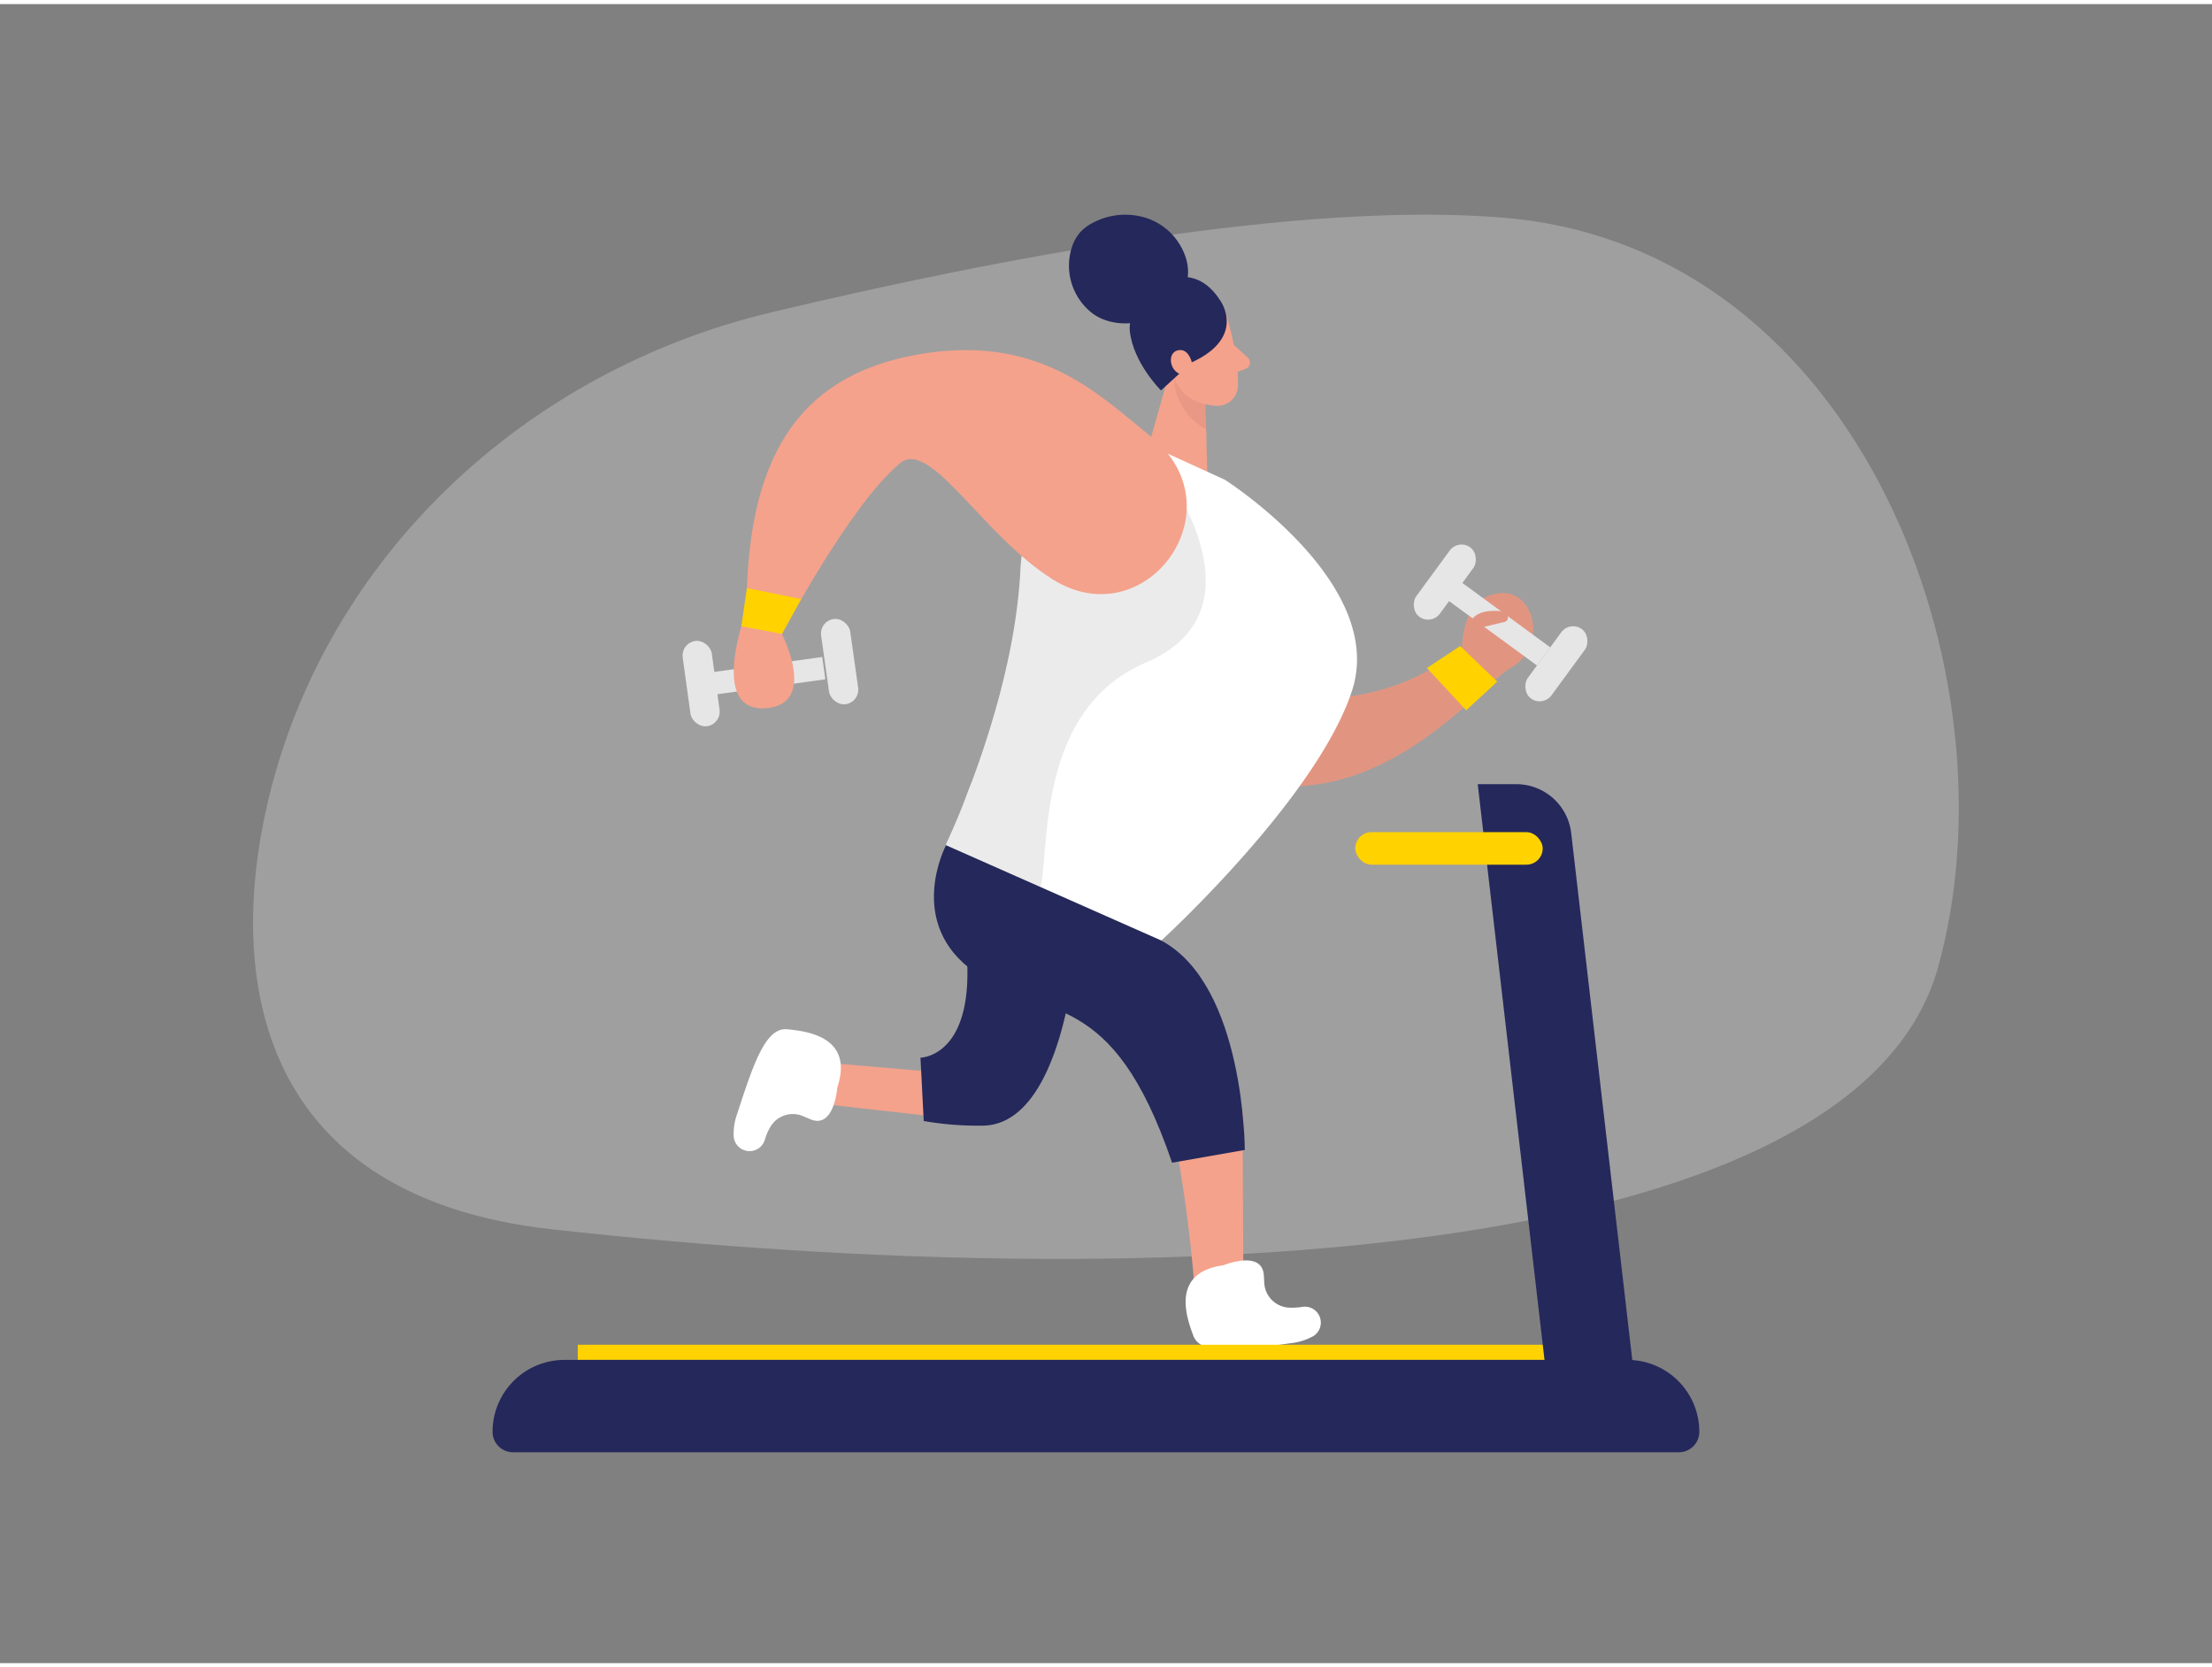 <svg id="Layer_1" data-name="Layer 1" xmlns="http://www.w3.org/2000/svg" viewBox="0 0 400 300" width="406" height="306" class="illustration styles_illustrationTablet__1DWOa"><rect x="0" y="0" width="400" height="300" fill="#808080" stroke="none"/><path d="M139.56,55.72c-45,10.7-80.56,44.51-91,88-7.76,32.36-2,71.94,51.25,77.84,114.3,12.67,236.05,5.08,250.65-47.37S336.69,44.22,272.16,38.65C235.41,35.49,180.25,46,139.56,55.72Z" fill="#e6e6e6" opacity="0.3"></path><rect x="127.14" y="119.56" width="21.92" height="4.07" transform="translate(-15.34 20.04) rotate(-7.87)" fill="#e6e6e6"></rect><rect x="124.12" y="115.1" width="5.31" height="15.56" rx="2.66" transform="translate(-15.62 18.51) rotate(-7.87)" fill="#e6e6e6"></rect><rect x="148.89" y="111.67" width="5.31" height="15.56" rx="2.66" transform="matrix(0.99, -0.14, 0.14, 0.99, -14.92, 21.86)" fill="#e6e6e6"></rect><polygon points="168.51 193.06 148.96 191.39 148.7 198.88 168.52 201.11 168.51 193.06" fill="#f4a28c"></polygon><path d="M232,125a40.76,40.76,0,0,0,32.4-8.61s-.21-9,6.56-9.84,8.82,9.64,2.46,13.33-22.32,25-46,21.12S222.34,118.68,232,125Z" fill="#f4a28c"></path><path d="M232,125a40.76,40.76,0,0,0,32.4-8.61s-.21-9,6.56-9.84,8.82,9.64,2.46,13.33-22.32,25-46,21.12S222.34,118.68,232,125Z" opacity="0.08"></path><polygon points="213.54 59.33 207.61 80.24 218.32 85.13 217.86 67.09 213.54 59.33" fill="#f4a28c"></polygon><path d="M218,70.28a26.11,26.11,0,0,1-5.7-2.55,10.91,10.91,0,0,0,5.83,9.16Z" fill="#ce8172" opacity="0.31"></path><path d="M222,57s2.09,7.09,1.85,12.13a3.71,3.71,0,0,1-3.91,3.52c-2.54-.16-5.93-1.11-7.51-4.77L209,62a6.64,6.64,0,0,1,1.46-7.53C213.9,50.73,220.91,52.65,222,57Z" fill="#f4a28c"></path><path d="M223.05,61.56l2.58,2.38a1.18,1.18,0,0,1-.36,2L222.61,67Z" fill="#f4a28c"></path><path d="M220.69,53.66s4.76,6.55-5.17,11.12l-5.58,5.08s-5.05-5-5.64-10.8S214.46,43.72,220.69,53.66Z" fill="#24285b"></path><path d="M215.52,64.78s-.62-2.77-2.67-2.13-1.18,4.65,1.74,4.45Z" fill="#f4a28c"></path><path d="M244.49,124.15C238.13,143.64,210,169.34,210,169.34l-21.87-9.68-17.09-7.56a.69.69,0,0,0,.05-.1l0-.11a2.35,2.35,0,0,1,.11-.24c.45-1,1.55-3.4,2.94-6.86l.05-.14c.5-1.27,1-2.67,1.62-4.19,0-.05,0-.11.05-.15,3.59-9.7,7.95-24,8.66-37.83.56-10.92,5.08-16.77,9.83-19.9A22.53,22.53,0,0,1,206.16,79l15.31,7S250.85,104.68,244.49,124.15Z" fill="#ffffff"></path><path d="M188.16,159.66l-17.09-7.56a.69.69,0,0,0,.05-.1.21.21,0,0,1,0-.11,2.35,2.35,0,0,1,.11-.24c.48-1.11,1.79-4.08,2.94-6.86l.05-.14c.66-1.6,1.26-3.12,1.62-4.19,0-.05,0-.11.05-.15,3.59-9.7,7.95-24,8.66-37.83.56-10.92,5.08-16.77,9.83-19.9l13.19-2.34s23.79,28.5-.39,38.85C187.39,127.58,189.86,152.66,188.16,159.66Z" opacity="0.08"></path><path d="M224.72,206.39l.13,26.35h-8.79s-1.81-26.88-8.08-44.88l10.64-3.92S226.33,197,224.72,206.39Z" fill="#f4a28c"></path><path d="M190.32,104c16.53,10.42,33.22-11.8,18.77-24.94-.37-.34-.76-.67-1.15-1-9.55-7.75-20.35-18.63-42.28-14.64S135,82.86,135,109.65c0,0-7.22,18.83,3.83,17.65,9-1,2.56-13.38,2.56-13.38S153.7,90.48,162.79,83C168.26,78.56,177.68,96.06,190.32,104Z" fill="#f4a28c"></path><path d="M171.07,152.11s-7.5,14.11,5.28,23,24.68,2.36,35.6,34.4l13.15-2.31s0-29.73-15.07-37.84Z" fill="#24285b"></path><path d="M221.24,228.05s7-2.87,7.3,1.82l.08,1.39a4.73,4.73,0,0,0,4.48,4.46,12.12,12.12,0,0,0,2.42-.14,2.88,2.88,0,0,1,2,5.27,10.63,10.63,0,0,1-4.06,1.29c-9.13,1.3-16.25,2.35-17.65-1.31S211.84,229.35,221.24,228.05Z" fill="#ffffff"></path><path d="M151.41,195.91s-.54,7.59-4.87,5.74l-1.28-.54a4.71,4.71,0,0,0-6,2,11.24,11.24,0,0,0-.95,2.23,2.88,2.88,0,0,1-5.63-.5,10.68,10.68,0,0,1,.64-4.21c2.86-8.77,5.07-15.61,9-15.25S154.39,186.9,151.41,195.91Z" fill="#ffffff"></path><path d="M194.75,169s-2,33.81-17.16,33.81a57,57,0,0,1-10.55-.84l-.59-11.45s12.13-.09,7.4-26.08Z" fill="#24285b"></path><polygon points="270.75 122.52 264.04 116.08 258.03 120.06 265.13 127.7 270.75 122.52" fill="#ffd200"></polygon><path d="M214.52,46.17a11.15,11.15,0,0,0-6.85-7.36,12.47,12.47,0,0,0-10.1.77,8,8,0,0,0-2.33,1.79,7.47,7.47,0,0,0-1.32,2.33A10.88,10.88,0,0,0,197.65,56C204.31,60.73,217,55.23,214.52,46.17Z" fill="#24285b"></path><path d="M141.39,113.92c-.68-.2-7.33-1.4-7.33-1.4l1-6.93,9.81,2Z" fill="#ffd200"></path><rect x="104.48" y="242.43" width="178.78" height="2.73" fill="#ffd200"></rect><path d="M267.22,141.06h7a10,10,0,0,1,9.9,8.83l11.07,95.47H279.32Z" fill="#24285b"></path><path d="M102.12,245.17H294.29a13,13,0,0,1,13,13v0a3.7,3.7,0,0,1-3.7,3.7H92.77a3.7,3.7,0,0,1-3.7-3.7v0a13,13,0,0,1,13-13Z" fill="#24285b"></path><rect x="245.07" y="149.74" width="33.9" height="5.88" rx="2.94" fill="#ffd200"></rect><rect x="259.35" y="109.44" width="21.92" height="4.07" transform="translate(118.13 -138.2) rotate(36.23)" fill="#e6e6e6"></rect><rect x="258.63" y="96.73" width="5.31" height="15.56" rx="2.66" transform="translate(112.27 -134.21) rotate(36.23)" fill="#e6e6e6"></rect><rect x="278.8" y="111.51" width="5.31" height="15.56" rx="2.66" transform="translate(124.91 -143.28) rotate(36.23)" fill="#e6e6e6"></rect><path d="M270.82,109.74a2.48,2.48,0,0,1,1.47.42.93.93,0,0,1,.18,1.35,1.35,1.35,0,0,1-.64.27l-3.59.86a4.26,4.26,0,0,1,1.61,2.36,3,3,0,0,1-.69,2.71,2.25,2.25,0,0,1-2.67.41,2.89,2.89,0,0,1-1.2-1.9,7.77,7.77,0,0,1,.6-4.5C266.8,109.93,269,109.65,270.82,109.74Z" fill="#f4a28c"></path><path d="M270.82,109.74a2.48,2.48,0,0,1,1.47.42.93.93,0,0,1,.18,1.35,1.35,1.35,0,0,1-.64.27l-3.59.86a4.26,4.26,0,0,1,1.61,2.36,3,3,0,0,1-.69,2.71,2.25,2.25,0,0,1-2.67.41,2.89,2.89,0,0,1-1.2-1.9,7.77,7.77,0,0,1,.6-4.5C266.8,109.93,269,109.65,270.82,109.74Z" opacity="0.08"></path></svg>